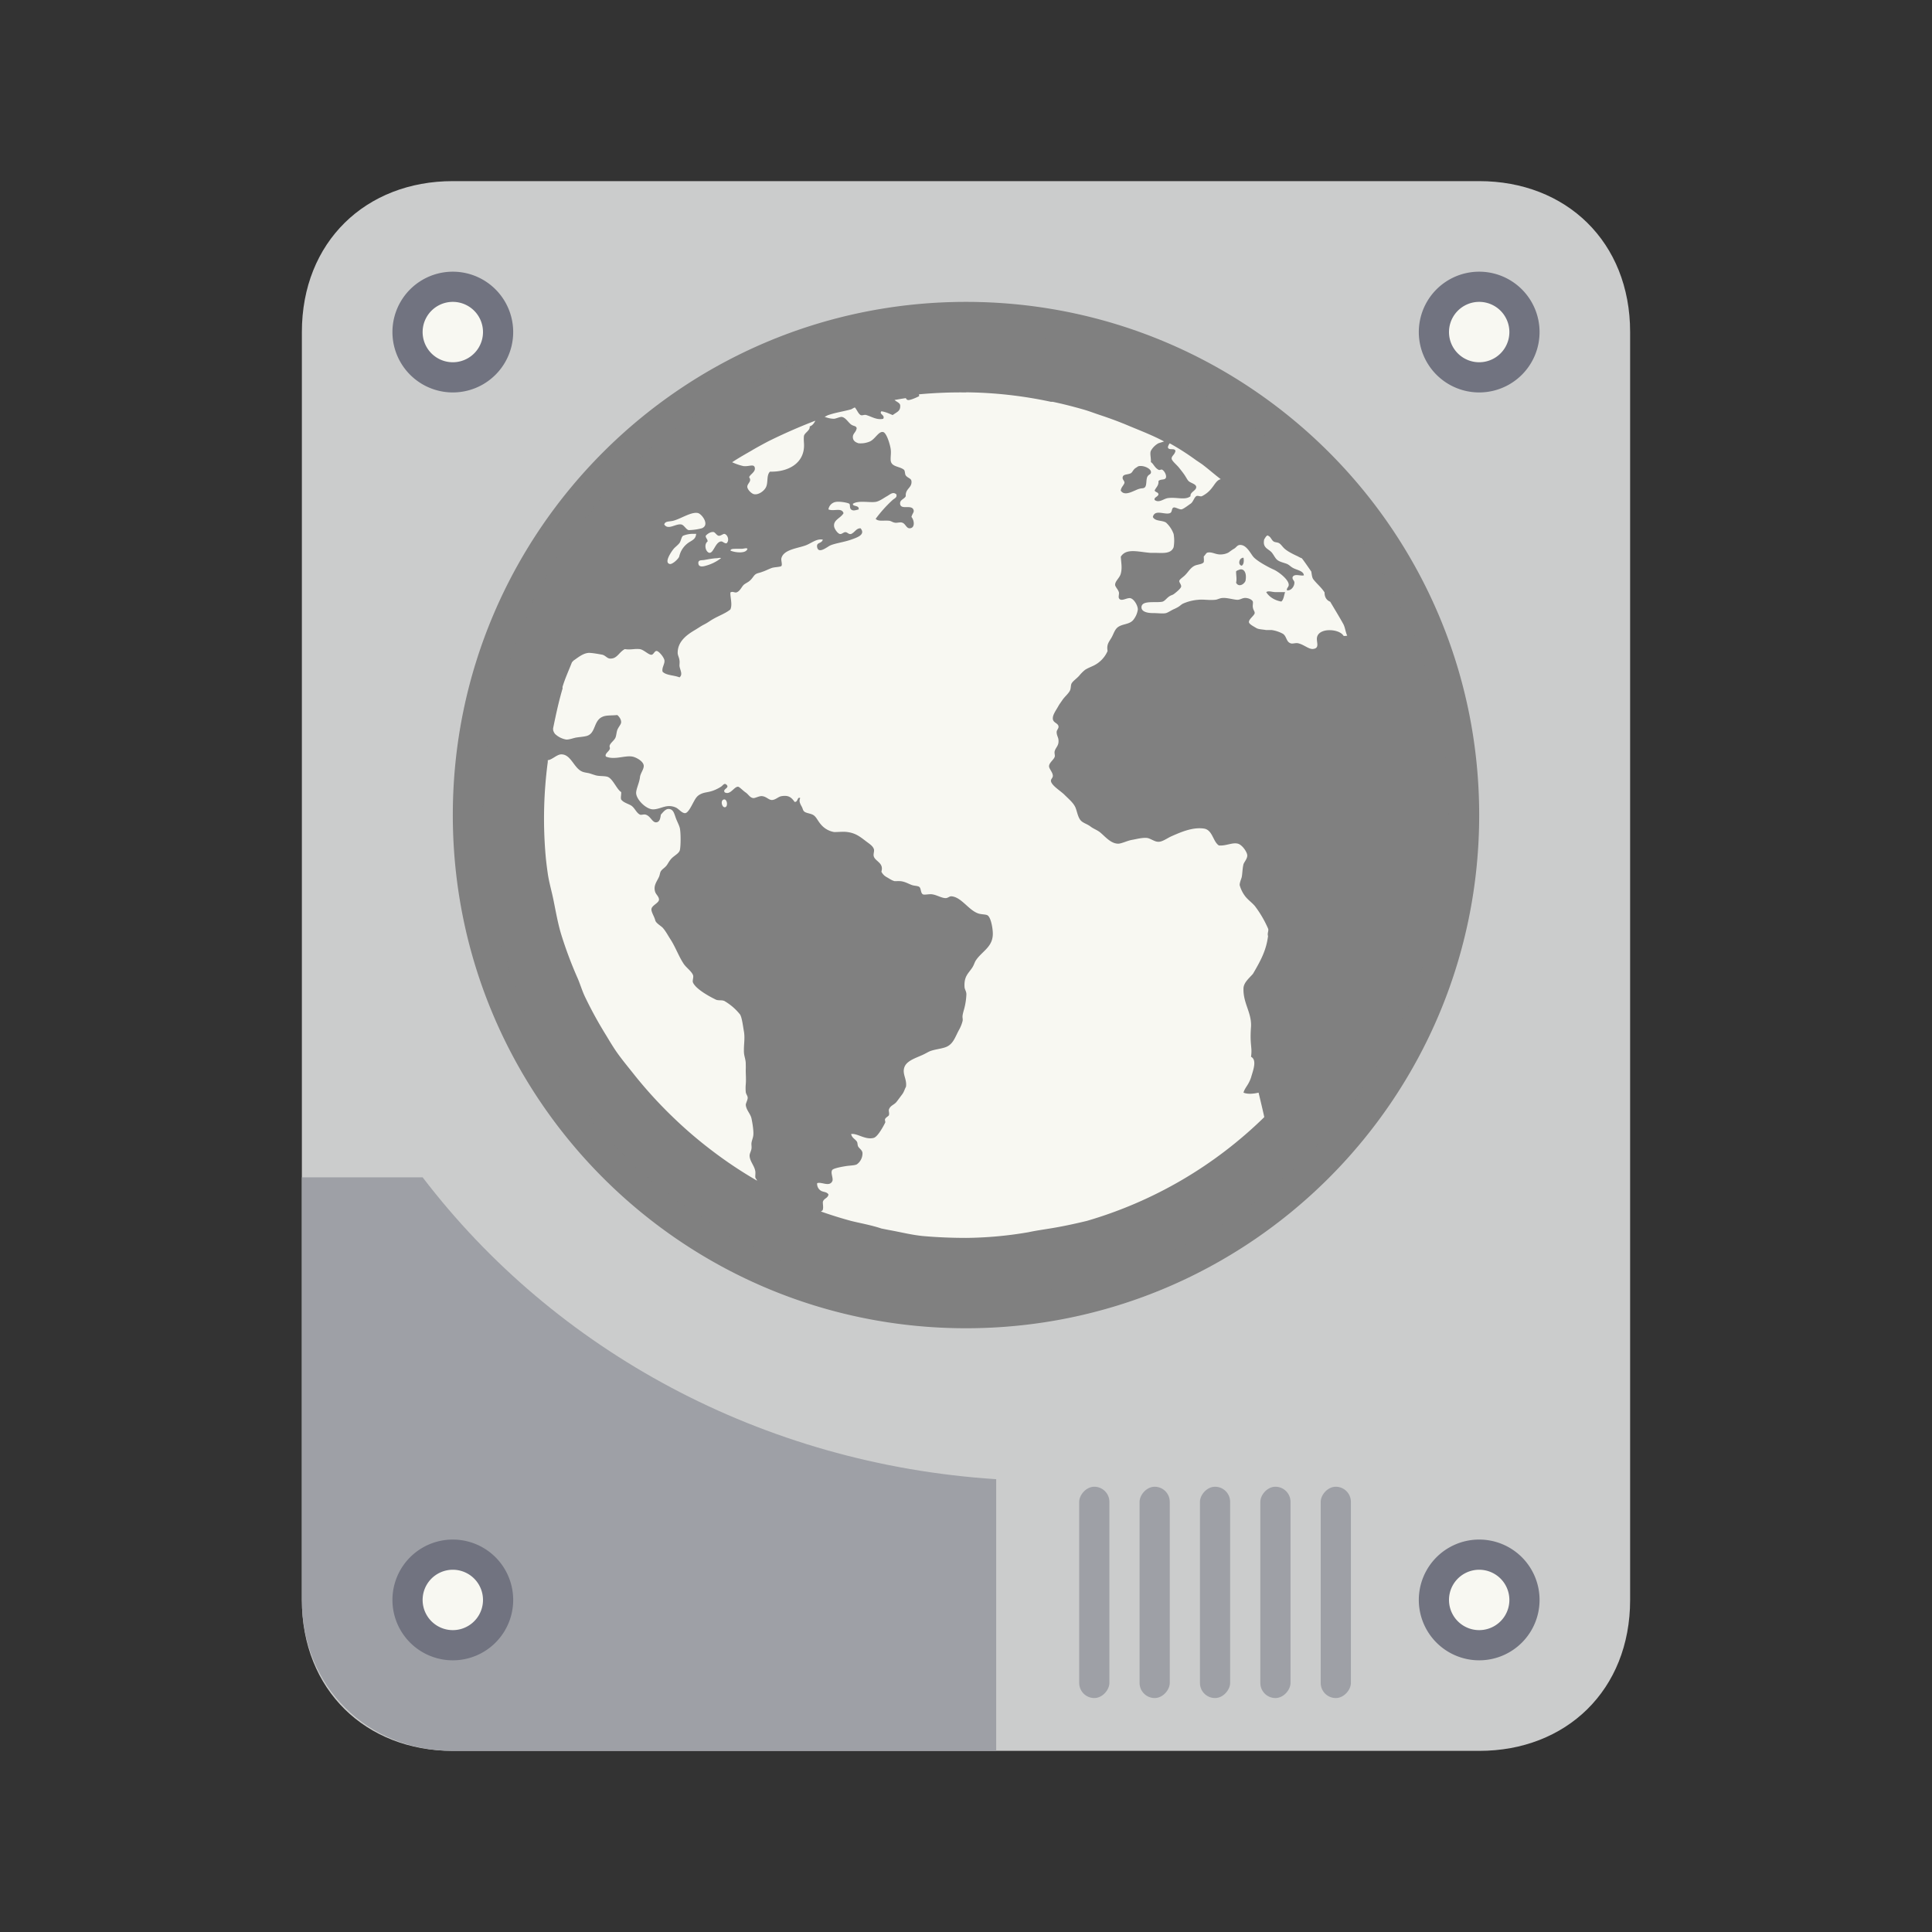<svg xmlns="http://www.w3.org/2000/svg" xmlns:xlink="http://www.w3.org/1999/xlink" width="64" height="64"><rect width="100%" height="100%" fill="#333333" stroke="none"/><linearGradient id="a"><stop offset="0" stop-color="#292c2f"/><stop offset="1" stop-opacity="0"/></linearGradient><linearGradient id="b" x1="388.42" x2="388.42" y1="557.8" y2="505.8" gradientTransform="matrix(.587 0 0 .538 -273.55 -235.91)" gradientUnits="userSpaceOnUse"><stop offset="0" stop-color="#7f8c8d"/><stop offset="1" stop-color="#afb0b3"/></linearGradient><path fill="#cbcccc" d="M54 53c0 2.991-2.121 5-5 5H15c-2.878 0-5-2.009-5-5V11c0-2.991 2.122-5 5-5h34c2.878 0 5 2.009 5 5z"/><path fill="#717380" d="M51 11a2 2 0 1 1-4 0 2 2 0 0 1 4 0z"/><path fill="#f8f8f2" d="M50 11a1 1 0 1 0-2 0 1 1 0 0 0 2 0z"/><path fill="#717380" d="M17 11a2 2 0 1 1-4 0 2 2 0 0 1 4 0z"/><path fill="#f8f8f2" d="M16 11a1 1 0 1 0-2 0 1 1 0 0 0 2 0z"/><path fill="#9ea0a6" d="M14 39h-4v14c0 2.873 2.169 5 5 5h18v-9c-7.752-.5-14.611-4.25-19-10z"/><g fill-rule="evenodd"><path fill="#f8f8f2" d="M48 27.122C48 35.837 40.837 43 32 43s-16-7.163-16-15.878C16 18.164 23.163 11 32 11s16 7.164 16 16.122"/><use xlink:href="#a" width="100%" height="100%" fill="#1a1a1a" transform="translate(27 22)"/><use xlink:href="#b" width="100%" height="100%" fill="#f8f8f2" opacity=".1" transform="translate(27.003 22.007)"/></g><path fill="gray" d="M32 10c-9.388 0-17 7.61-17 17 0 9.388 7.612 17 17 17s17-7.612 17-17c0-9.39-7.612-17-17-17zm10.417 27.418a14.714 14.714 0 0 1-4.683 3.159A14.646 14.646 0 0 1 32 41.732c-1.99 0-3.92-.388-5.734-1.155a14.714 14.714 0 0 1-4.683-3.16A14.67 14.67 0 0 1 17.266 27a14.676 14.676 0 0 1 4.316-10.417 14.658 14.658 0 0 1 4.684-3.16A14.632 14.632 0 0 1 32 12.268c1.99 0 3.92.39 5.734 1.157a14.655 14.655 0 0 1 4.683 3.158A14.676 14.676 0 0 1 46.734 27a14.673 14.673 0 0 1-4.316 10.418z"/><g fill="#9ea0a6" fill-rule="evenodd" transform="matrix(-1 0 0 1 44.75 49.25)"><rect width="1" height="7" rx=".5"/><rect width="1" height="7" x="2" rx=".5"/><rect width="1" height="7" x="4" rx=".5"/><rect width="1" height="7" x="6" rx=".5"/><rect width="1" height="7" x="8" rx=".5"/></g><path fill="#717380" d="M51 53a2 2 0 1 1-4 0 2 2 0 0 1 4 0z"/><path fill="#f8f8f2" d="M50 53a1 1 0 1 0-2 0 1 1 0 0 0 2 0z"/><path fill="#717380" d="M17 53a2 2 0 1 1-4 0 2 2 0 0 1 4 0z"/><path fill="#f8f8f2" d="M16 53a1 1 0 1 0-2 0 1 1 0 0 0 2 0z"/><path fill="gray" d="M32.009 10.99c-.638 0-1.256.052-1.876.126a16.359 16.359 0 0 0-1.812.312c-.188.044-.37.134-.56.188-.17.046-.336.074-.5.126-.212.066-.43.118-.628.188-.214.076-.414.166-.626.25-.412.166-.792.364-1.186.56-.142.074-.3.114-.44.19-.46.24-.88.526-1.31.812-.164.11-.34.196-.5.31-.066.048-.122.076-.188.126-.188.142-.382.284-.562.44-.214.176-.42.372-.626.56-.064.06-.124.128-.188.188l-.062.062c-.032.032-.03.094-.062.126-.42.408-.88.798-1.25 1.25-.01.02.01.05 0 .06-.362.44-.686.898-1 1.378-.042.064-.084.12-.126.188-.03.048-.094.074-.126.126-.12.196-.202.418-.312.624-.036.066-.09.122-.126.188-.15.292-.3.58-.44.876-.006.02.01.046 0 .062a16.051 16.051 0 0 0-.624 1.56c-.038.108-.09.208-.126.314-.006.02.006.044 0 .06-.04.126-.088.252-.126.378-.146.512-.28 1.026-.376 1.56-.068.383-.148.793-.188 1.187a16.207 16.207 0 0 0-.062 1.626c0 .806.072 1.6.188 2.374.012.082-.014.17 0 .25.088.532.236 1.05.376 1.56.052.194.128.374.188.564.08.258.158.498.25.748a15.799 15.799 0 0 0 .5 1.25c.1.212.204.42.312.626a15.999 15.999 0 0 0 1 1.688c.032.048.092.078.126.126.396.56.788 1.12 1.25 1.624.08.088.168.164.25.25.08.084.168.168.25.25.428.428.9.81 1.376 1.188.612.488 1.258.918 1.938 1.31.024.02.038.048.06.062.108.06.208.13.314.188.63.312 1.382.65 1.874.876.22.084.462.114.688.188.106.036.206.092.312.126.272.082.536.18.812.25l.25.062c.584.14 1.204.242 1.812.312.62.072 1.236.126 1.876.126.68 0 1.34-.042 2-.126.73-.096 1.36-.248 2-.376a15.817 15.817 0 0 0 8.435-5.498c.056-.07.134-.116.188-.188.02-.024.044-.04.062-.06.028-.038.036-.09.062-.128a15.927 15.927 0 0 0 2.688-5.622c.112-.434.236-.864.312-1.312.01-.06-.01-.126 0-.188.012-.08.05-.158.062-.25.012-.086.052-.164.062-.25h-.06c.086-.658.186-1.318.186-2 0-1.102-.1-2.206-.312-3.248-.018-.086-.044-.164-.06-.25-.094-.414-.25-.844-.378-1.248-.006-.02.006-.044 0-.062a6.878 6.878 0 0 0-.06-.188c-.08-.24-.164-.516-.252-.75-.024-.064-.036-.128-.06-.188-.088-.22-.218-.411-.314-.625-.004 0 .004-.052 0-.062-.05-.108-.136-.206-.188-.312a15.625 15.625 0 0 0-.626-1.188c-.116-.196-.188-.432-.312-.624-.048-.072-.138-.116-.188-.188-.134-.2-.294-.37-.438-.562-.16-.2-.28-.432-.438-.626-.01-.02.01-.05 0-.062-.344-.42-.74-.806-1.126-1.188-.186-.184-.368-.388-.56-.56-.058-.052-.132-.078-.19-.128a16.261 16.261 0 0 0-1.312-1c-.11-.074-.2-.174-.312-.248-.14-.092-.296-.162-.438-.25-.268-.168-.53-.348-.81-.5a16.185 16.185 0 0 0-.75-.376 15.799 15.799 0 0 0-1.312-.562 15.297 15.297 0 0 0-1.626-.5 15.513 15.513 0 0 0-3.937-.5m0 2a14.045 14.045 0 0 1 2.811.314h.06c.334.07.678.158 1 .25.194.054.376.126.564.188.344.114.668.234 1 .376.388.16.758.304 1.126.5l-.188.06a.638.638 0 0 0-.25.25c-.04.096.01.23 0 .376.076.034.12.18.25.25.05.028.08-.02.126 0 .076.042.14.174.126.25-.022.11-.176.044-.25.126.012.156-.086.21-.126.312.024.066.114.048.126.126-.014.086-.16.098-.126.188.144.112.3-.044.438-.062.298-.04.566.08.75-.062-.024-.142.2-.184.188-.312-.012-.096-.18-.122-.25-.188-.04-.036-.08-.118-.126-.188-.052-.08-.128-.174-.188-.25-.08-.104-.25-.234-.25-.312 0-.09.104-.126.126-.25-.024-.114-.234 0-.25-.126a.324.324 0 0 1 .06-.126c.3.164.598.358.878.562l.188.126c.216.162.414.34.626.5-.134.024-.202.18-.312.312a.928.928 0 0 1-.312.25c-.056.024-.136-.032-.188 0-.074.05-.102.192-.188.25-.062.04-.248.188-.312.188-.076 0-.196-.08-.25-.062-.08.026-.034.154-.126.188-.176.06-.5-.14-.562.126.076.152.306.1.438.187a.95.95 0 0 1 .25.376 1.288 1.288 0 0 1 0 .438c-.082.212-.32.194-.562.188-.068-.002-.126 0-.188 0-.414-.028-.814-.17-1 .126.014.226.05.366 0 .56-.036.144-.194.25-.188.376.004.064.11.164.126.25.01.046-.022.146 0 .188.068.132.254-.02.376 0 .118.02.252.242.25.376a.692.692 0 0 1-.126.312c-.116.18-.334.154-.5.25-.14.078-.168.238-.25.376-.088.148-.162.22-.126.438a.97.97 0 0 1-.5.5c-.074.034-.183.078-.25.126a1.26 1.26 0 0 0-.187.188c-.094.104-.2.17-.25.25-.04.06-.02.168-.062.25-.06.112-.176.2-.25.312-.034.052-.086.118-.126.188-.084.154-.202.3-.188.436.014.132.178.136.188.25.008.064-.066.12-.062.188 0 .102.054.172.06.25.02.2-.086.24-.124.376-.02.064.016.136 0 .188-.032.1-.186.196-.188.312-.002.084.118.194.126.312.004.08-.076.114-.062.188.028.146.324.324.438.438.15.15.31.278.376.438.054.134.08.336.188.438.078.074.212.108.312.188.094.072.213.11.311.188.16.128.366.394.626.376.136-.02.284-.1.438-.126.158-.028.34-.08.5-.062.12.02.248.132.376.126.134 0 .286-.122.438-.188.262-.114.676-.306 1.06-.25.292.04.3.434.5.56.236.02.44-.106.626-.06.14.034.3.264.312.376.014.116-.108.24-.126.312-.036.156-.034.338-.06.436-.024.076-.066.172-.064.25a1.08 1.08 0 0 0 .188.376c.088.112.206.192.312.312a3.6 3.6 0 0 1 .44.75c.032.074-.034.154 0 .25-.06.448-.208.754-.5 1.25-.14.16-.318.3-.314.5-.01.48.272.784.25 1.248-.048.624.048.666 0 1 .21.106.062.466 0 .688-.09.264-.2.324-.25.5.142.06.342.038.5 0 0 0 .192.8.188.812a14.005 14.005 0 0 1-5.873 3.436c-1.1.266-1.426.266-1.94.376a12.766 12.766 0 0 1-2.06.188c-.486 0-.966-.02-1.438-.062-.364-.036-.708-.124-1.06-.188a14.339 14.339 0 0 1-.314-.062c-.326-.11-.7-.176-1-.25a14.133 14.133 0 0 1-1-.312c.028-.026.054-.022.062-.062.02-.08.004-.124 0-.25.03-.13.16-.116.188-.25-.056-.096-.166-.076-.25-.126a.266.266 0 0 1-.126-.25c.14-.058.4.132.5-.062.05-.092-.068-.28 0-.376.046-.06.34-.11.44-.126.14-.024.294-.02.374-.06a.446.446 0 0 0 .188-.378c-.008-.078-.066-.118-.126-.188-.05-.058-.026-.132-.06-.188-.064-.094-.16-.116-.19-.25.192-.038.472.204.75.126.132-.038.314-.376.376-.5.02-.038-.02-.08 0-.126.024-.052.12-.098.126-.126.02-.072-.016-.14 0-.188.048-.136.17-.15.25-.25.06-.076.13-.174.188-.25.062-.08.084-.178.126-.25.04-.242-.12-.41-.06-.624.062-.24.39-.33.624-.44.08-.036.184-.1.25-.124.16-.056.352-.072.5-.126.25-.092.314-.334.438-.562a1.222 1.222 0 0 0 .126-.312c.01-.07-.014-.106 0-.188.012-.08.04-.162.062-.25a2.2 2.2 0 0 0 .062-.438c0-.106-.058-.156-.062-.25-.018-.346.122-.436.25-.626.064-.094.08-.18.126-.25.216-.32.59-.45.56-.936-.008-.16-.068-.512-.186-.562-.068-.03-.214-.022-.312-.062-.316-.12-.548-.54-.876-.562-.07 0-.11.06-.188.06-.13 0-.294-.104-.438-.124-.092-.02-.258.026-.312 0-.084-.04-.058-.204-.126-.25-.054-.036-.168-.03-.25-.062-.132-.05-.224-.112-.376-.126-.046-.002-.134 0-.188 0-.084-.02-.172-.08-.25-.126a.416.416 0 0 1-.188-.188c.088-.288-.192-.334-.25-.5-.028-.078.026-.18 0-.25-.034-.1-.14-.168-.25-.25-.194-.148-.348-.278-.626-.312-.12-.02-.29 0-.438 0a.734.734 0 0 1-.438-.25c-.112-.13-.152-.25-.25-.312-.094-.06-.248-.06-.312-.126-.028-.028-.034-.06-.06-.126-.048-.096-.124-.196-.064-.312-.106-.054-.07.144-.188.126-.104-.148-.2-.23-.438-.188-.108.02-.186.12-.312.126-.104 0-.176-.106-.312-.126-.104-.02-.24.072-.312.062-.114-.02-.146-.118-.25-.188-.076-.05-.208-.19-.25-.188-.134 0-.252.286-.438.188-.09-.114.17-.14.062-.25-.08-.08-.12.02-.188.062a1.332 1.332 0 0 1-.25.126c-.184.068-.294.05-.438.126-.132.068-.174.176-.25.312-.06.112-.158.306-.25.312-.112 0-.21-.144-.31-.188-.306-.132-.496.06-.75.062-.236 0-.574-.34-.562-.56.008-.134.108-.332.126-.5.012-.132.124-.254.126-.376 0-.162-.27-.294-.376-.312-.25-.046-.59.12-.876 0-.054-.09.094-.162.126-.25.018-.05-.02-.068 0-.126.032-.084.148-.16.188-.25.03-.068.032-.164.06-.25.036-.1.12-.182.128-.25.01-.09-.054-.19-.126-.25-.222.02-.374 0-.5.062-.288.132-.212.532-.5.626-.1.032-.266.04-.376.06-.094.02-.214.066-.312.064a.708.708 0 0 1-.376-.188.348.348 0 0 1-.062-.126c.004-.02-.004-.042 0-.062.092-.446.186-.888.312-1.312.006-.02-.006-.044 0-.06.084-.28.206-.54.312-.814.026-.02.038-.046.06-.06.156-.108.314-.24.5-.25.116 0 .33.04.44.06.1.02.164.12.25.128.246.02.298-.206.5-.312.208.03.312-.02.5 0 .128.02.276.18.376.188.084 0 .106-.14.188-.126.08.02.238.216.25.312.014.12-.096.244-.062.374.126.128.38.112.56.188.12-.096.02-.236 0-.374-.002-.062.01-.132 0-.188-.01-.096-.06-.168-.06-.25-.002-.38.308-.6.56-.75.112-.066.216-.14.312-.188.134-.068.2-.126.312-.188.202-.114.404-.184.562-.312.074-.172-.008-.392 0-.562.074-.044.11 0 .188 0 .122-.026.18-.182.25-.25.04-.04.14-.086.188-.126.122-.096.144-.208.25-.25.04-.02.128-.034.188-.062.08-.022.184-.08.312-.126.084-.028.28-.03.312-.062.04-.04-.012-.19 0-.25.064-.3.544-.335.812-.437.188-.072.356-.228.562-.188-.04.144-.22.076-.188.25.046.242.352-.026.44-.06.16-.07.472-.112.686-.19.188-.068.49-.16.312-.376-.148 0-.184.132-.312.188-.088.02-.112-.054-.188-.06-.072 0-.114.074-.188.06-.074-.02-.176-.164-.188-.25-.03-.22.22-.272.312-.438-.06-.2-.332-.048-.5-.126a.296.296 0 0 1 .25-.248c.114-.02.37.02.44.06.04.036 0 .134.06.19.068.06.162.02.25 0 .032-.152-.212-.086-.188-.188.18-.12.53-.032.75-.062.126-.02.262-.124.376-.188.108-.06.2-.162.312-.062.032.108-.064.132-.126.188a4.364 4.364 0 0 0-.56.624c.096.096.27.044.436.062.064 0 .12.05.188.062.08.02.188-.024.25 0 .112.028.14.188.25.188.182 0 .166-.25.062-.376.032-.126.106-.16.062-.25-.08-.164-.42.028-.438-.188-.01-.134.14-.15.188-.25-.02-.256.212-.268.188-.5-.012-.094-.12-.096-.188-.186-.034-.046-.02-.152-.06-.188-.14-.12-.42-.088-.44-.312-.008-.132.02-.23 0-.376-.018-.134-.132-.536-.25-.562-.15-.032-.258.228-.438.312a.778.778 0 0 1-.376.06c-.064-.02-.178-.062-.188-.186-.012-.14.1-.164.126-.312-.02-.088-.1-.06-.188-.126-.098-.074-.18-.232-.312-.25-.066 0-.186.058-.25.062-.12 0-.212-.03-.312-.062.042-.02.082-.048.126-.062.244-.084.5-.118.75-.188.044-.02.082-.05.126-.062.062.066.112.206.188.25.05.028.126-.02.188 0 .196.06.348.17.562.126.074-.13-.148-.148-.06-.25.142.02.262.08.374.126.154-.112.256-.132.25-.312 0-.092-.124-.126-.188-.188.126-.022.248-.044.376-.062.01.034.042.06.062.062.076.02.33-.102.376-.126.008 0-.012-.054 0-.062A14.951 14.951 0 0 1 32.009 13m-5 .938c-.046.086-.094.158-.188.188.024.13-.168.21-.188.312-.012.07-.004.188 0 .25.04.638-.5.952-1.126.936-.12.116-.058.34-.126.5-.056.134-.24.262-.376.25-.1 0-.25-.158-.25-.25 0-.114.162-.18.062-.312.014-.088.212-.172.188-.312-.024-.148-.192-.038-.376-.06a1.846 1.846 0 0 1-.376-.128c.202-.134.41-.252.626-.376.188-.112.37-.21.562-.312a18.24 18.24 0 0 1 1.562-.686m10.75 1.5c-.054 0-.08.034-.126.06-.102.062-.108.16-.188.188-.108.042-.234.02-.25.126-.012.082.066.11.06.188-.04.1-.104.132-.124.25.136.22.458-.02.626-.06.076-.024.146 0 .188-.064.046-.07.026-.21.06-.312.04-.112.14-.086.128-.188-.012-.1-.212-.204-.376-.188m-14.623 1.56c.12.033.392.387.126.5a1.862 1.862 0 0 1-.44.063c-.09-.02-.154-.172-.248-.188-.184-.032-.436.2-.562 0 .032-.12.172-.086.312-.126.25-.068.596-.306.812-.25m.5.626c.06 0 .11.118.186.126.072 0 .144-.072.188-.062.112.03.168.23.062.312-.088 0-.12-.074-.188-.062-.18.032-.24.386-.374.376-.128-.02-.192-.282-.062-.376.004-.08-.066-.108-.062-.188.04-.05.144-.132.248-.126m-.624.06c.038.004.048 0 .06 0-.016.144-.076.184-.186.252a.756.756 0 0 0-.376.5c-.02.072-.222.266-.312.248-.212-.044.076-.44.126-.5.054-.064.124-.11.188-.186.06-.074.066-.21.126-.25a.882.882 0 0 1 .376-.062m18.995.06c.096.028.116.14.188.19.054.036.128.024.188.06.07.046.108.12.188.19.112.094.28.176.44.25.03.02.086.046.124.06.11.144.208.29.312.44.012.08.024.196.062.248.104.142.262.264.376.44 0 .164.072.264.188.31.146.248.3.496.44.75.056.116.068.258.124.376-.04 0-.086.02-.126 0-.132-.232-.818-.278-.876.06-.026.152.1.352-.126.378-.14.02-.306-.146-.5-.188-.08-.02-.188.028-.25 0-.146-.05-.124-.224-.25-.312a1.094 1.094 0 0 0-.376-.126h-.188c-.09-.02-.236-.02-.312-.062-.072-.044-.232-.124-.25-.188-.028-.1.18-.228.188-.312.004-.06-.046-.09-.06-.188-.012-.058.01-.148 0-.188-.02-.068-.144-.124-.252-.126-.096 0-.168.06-.25.062-.118.002-.354-.074-.5-.06-.086 0-.166.054-.248.06-.232.02-.382-.02-.562 0a1.52 1.52 0 0 0-.5.126c-.062.028-.108.086-.188.126a1.238 1.238 0 0 1-.126.062c-.076.034-.18.106-.25.126-.104.026-.248 0-.44 0-.134 0-.372-.028-.374-.188-.002-.246.454-.144.688-.188.088-.02.146-.126.25-.188.05-.03.078-.03.126-.06.08-.058.238-.188.25-.252.012-.06-.07-.144-.062-.188.01-.056.114-.116.188-.188.112-.11.174-.24.312-.312.094-.05.27-.048.312-.126.01-.086-.002-.11 0-.188.058-.054.076-.116.126-.126.144-.032.27.07.438.062a.58.58 0 0 0 .248-.06c.066-.046.124-.092.188-.128.07-.036.102-.118.188-.126.21-.02.342.248.44.376.08.106.304.24.436.312.074.042.168.09.25.126.174.08.494.33.5.5.004.084-.076.108-.06.188.13.022.244-.118.248-.25.002-.08-.078-.1-.06-.188.06-.132.294-.02.374-.06-.014-.152-.248-.174-.376-.252-.068-.04-.116-.096-.188-.126-.104-.04-.232-.064-.312-.126-.076-.058-.114-.16-.188-.25-.108-.128-.316-.146-.25-.438.032-.044.074-.138.126-.126m-17.621.44h.188c.068 0 .16-.038.188 0-.044.174-.424.124-.562.06.008-.066.1-.054.188-.06m-.626.31c.046 0 .078-.02.126 0a1.42 1.42 0 0 1-.5.25c-.102.032-.232.05-.25-.06-.022-.14.094-.114.188-.128.116-.02.3-.058.438-.06m17.373 0c-.086.026-.132.224 0 .248.06-.036.078-.136.06-.25-.032-.036-.032 0-.06 0m-.062.376c-.042.02-.08.02-.126.062 0 .15.03.246 0 .376.086.164.268.052.312-.062.052-.278-.06-.41-.188-.376m.874.75c.1.16.282.274.5.312.08-.06.088-.21.126-.312h-.312c-.118 0-.244-.056-.312 0M18.576 24.99c.328-.02.424.43.688.56.066.036.164.046.25.064.07.02.12.04.188.06.14.05.324.02.438.064.17.076.292.412.438.5.008.084-.026.184 0 .248.07.094.198.128.312.188.136.074.184.254.312.312.044.02.118-.02.188 0 .176.054.224.294.376.25.1-.028.11-.156.126-.25.066-.072.148-.186.25-.188.166 0 .19.15.25.312.034.092.1.216.126.312.04.166.034.65 0 .75-.042.12-.212.178-.312.312-.048.06-.088.14-.126.188-.064.08-.14.114-.188.188-.028.04-.036.132-.062.188-.08.17-.192.296-.126.5.028.084.124.152.126.25 0 .116-.23.186-.25.312-.014.094.096.252.126.376.02.094.194.188.25.25.094.106.164.24.25.374.17.26.272.56.438.812.086.132.254.24.312.376.03.07-.028.188 0 .25.096.216.532.456.75.562.1.05.22 0 .312.062a1.838 1.838 0 0 1 .5.438c.064.112.094.386.126.56.04.236-.01.436 0 .69.008.138.06.238.06.376 0 .048.004.14 0 .188-.002.166.016.33 0 .5a1.488 1.488 0 0 0 0 .248c.01.082.058.114.064.188.004.08-.07.19-.062.25.018.168.154.284.188.44.026.12.078.414.06.56-.008.08-.048.166-.06.25-.008.066.01.124 0 .188-.012.094-.068.162-.062.25.012.18.16.32.188.5.01.06-.002.13 0 .188 0 .054.046.076.06.126a13.957 13.957 0 0 1-1.5-1 14.129 14.129 0 0 1-1.31-1.126l-.062-.06a14.459 14.459 0 0 1-1.188-1.312c-.208-.264-.436-.534-.626-.812-.112-.166-.208-.328-.312-.5-.064-.102-.126-.208-.188-.312a13.154 13.154 0 0 1-.5-.938c-.1-.2-.162-.416-.25-.626a13.484 13.484 0 0 1-.562-1.5c-.108-.368-.172-.74-.25-1.124-.06-.292-.146-.578-.188-.876a13.126 13.126 0 0 1-.062-.5 14.215 14.215 0 0 1 .064-3.186v-.06c.126 0 .298-.186.438-.19m5.376 1.5c.128-.06.168.234.06.25-.1.02-.16-.204-.06-.25"/></svg>